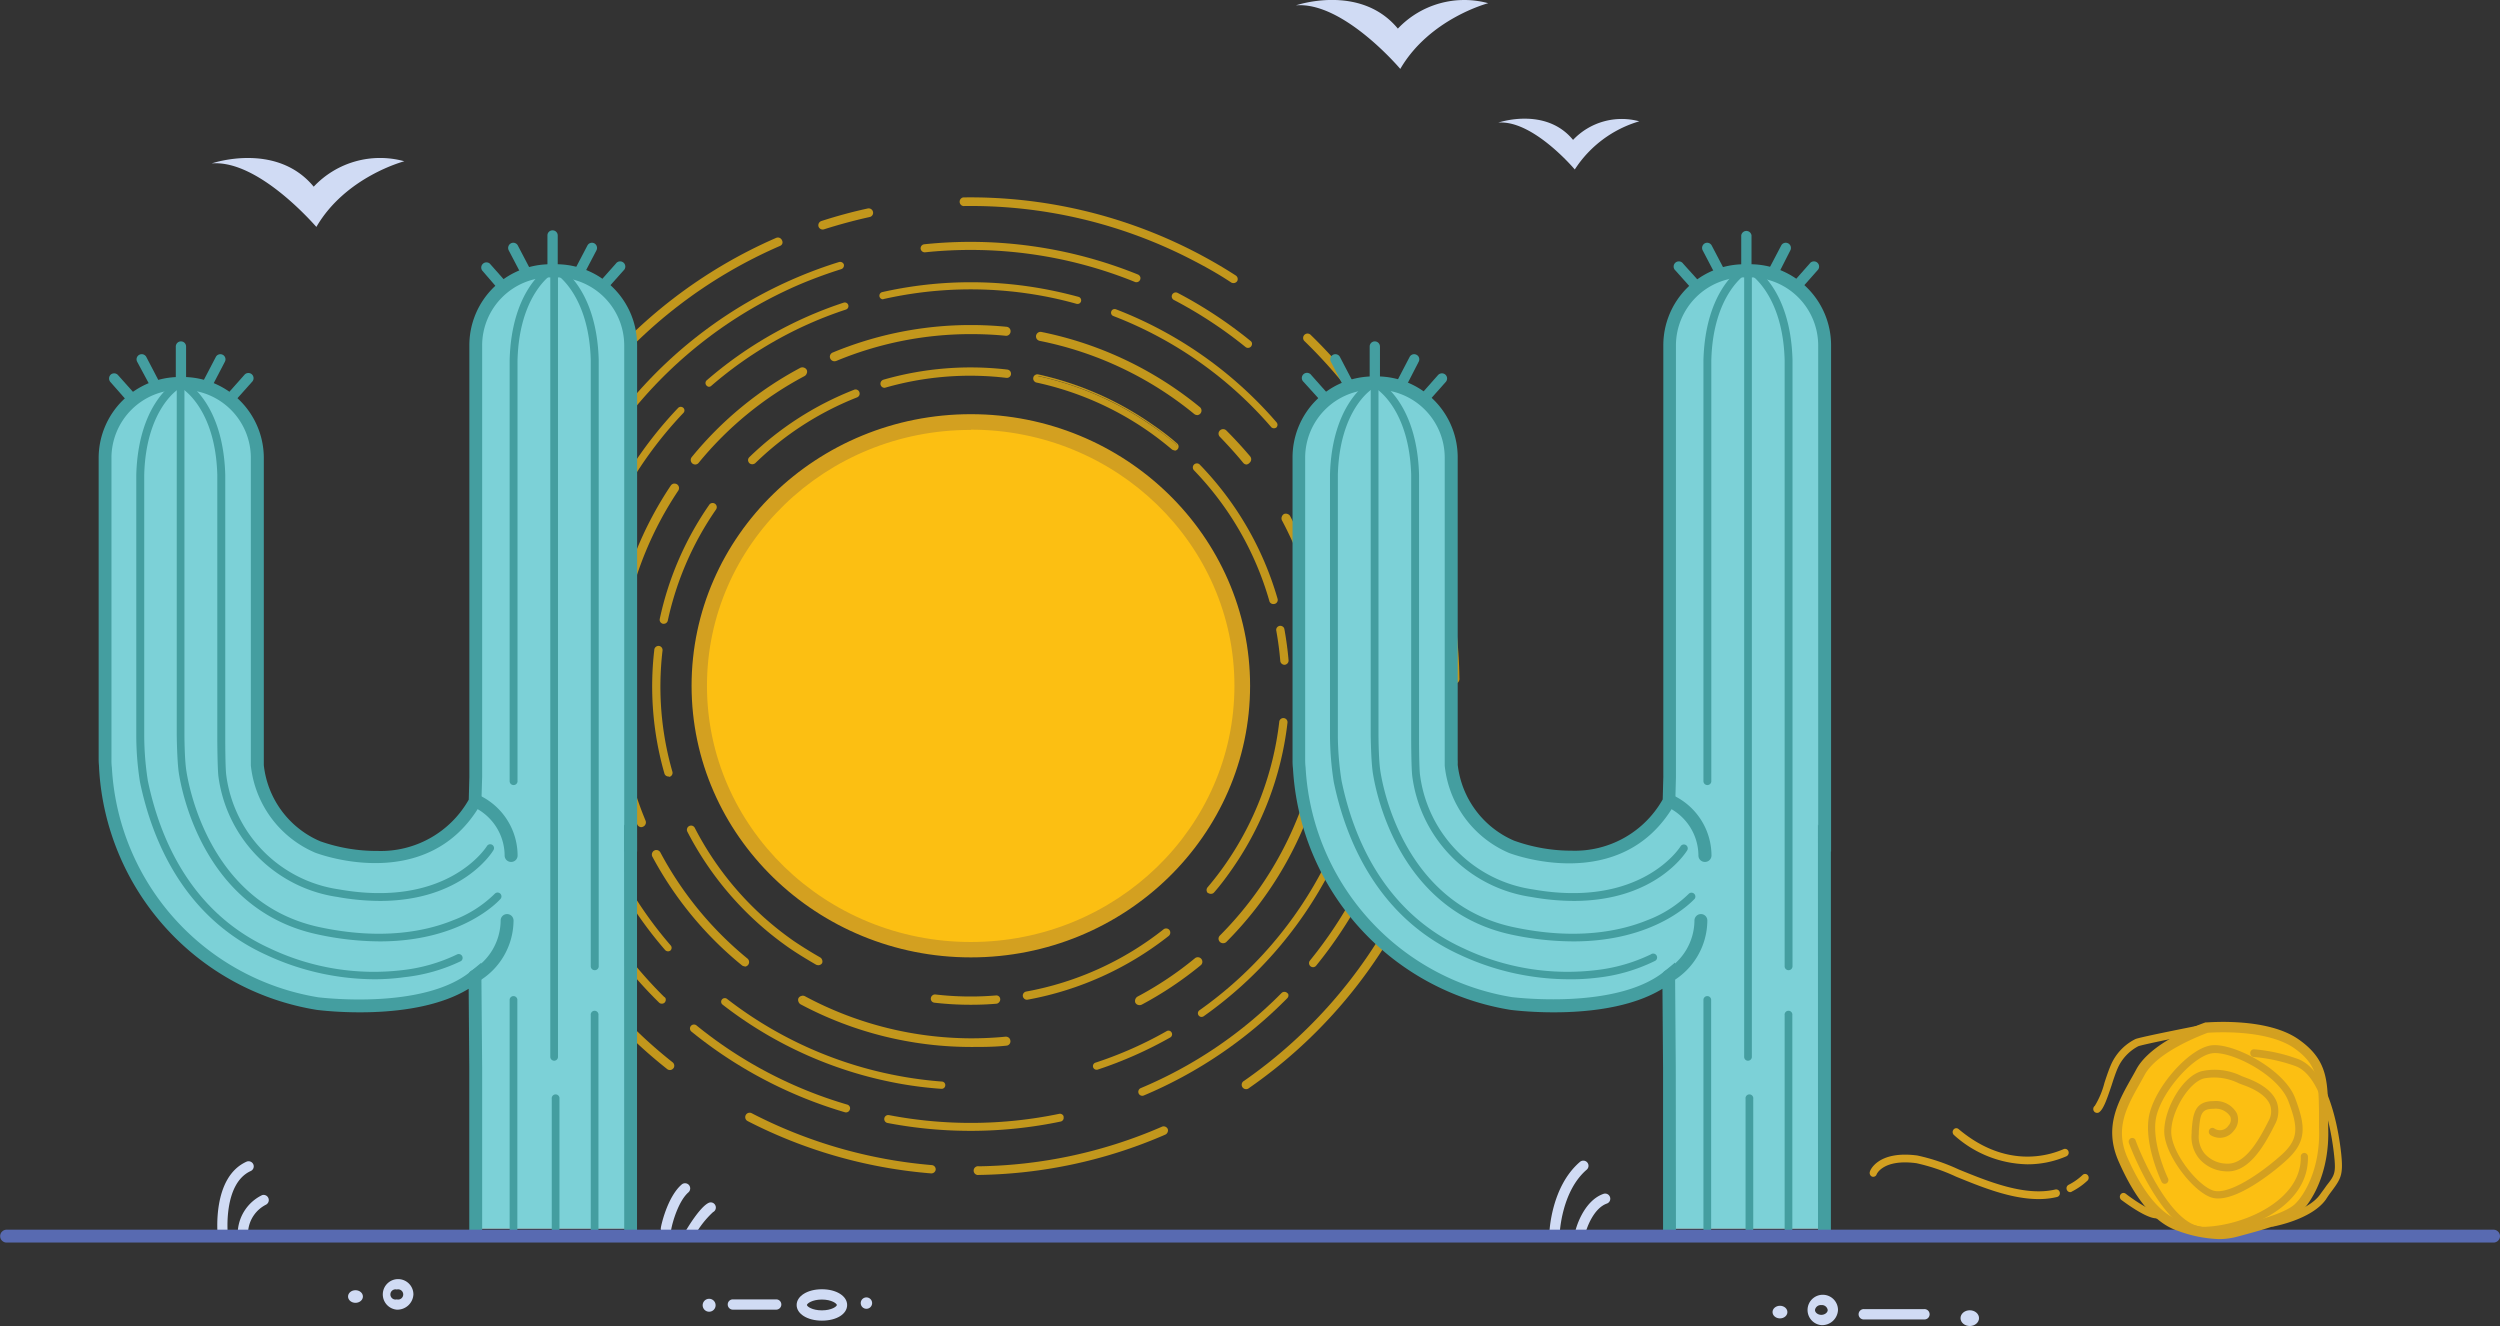 <svg id="Layer_1" data-name="Layer 1" xmlns="http://www.w3.org/2000/svg" viewBox="0 0 289.12 153.35"><rect x="0" y="0" width="289.12" height="153.35" fill="#333333" stroke="none"/><defs><style>.cls-1{opacity:0.71;}.cls-2,.cls-3{fill:#fcbf12;}.cls-3{stroke:#d3a020;}.cls-3,.cls-8{stroke-miterlimit:10;}.cls-4{fill:#d3a020;}.cls-5{fill:#fff;}.cls-6{fill:#5cc5cd;opacity:0.8;}.cls-7{fill:#449ea0;}.cls-8{fill:#eaeaea;stroke-width:2.5px;}.cls-8,.cls-9{stroke:#d3d3d3;}.cls-9{fill:none;stroke-linecap:round;stroke-linejoin:round;stroke-width:1.5px;}.cls-10{fill:#d0dbf4;}.cls-11{fill:#586ab1;}</style></defs><title>404-spot-hero</title><g class="cls-1"><path class="cls-2" d="M102.74,98.55a.38.38,0,0,1-.35-.23.37.37,0,0,1,.21-.49,41.49,41.49,0,0,1,15.92-3.17c1.36,0,2.74.07,4.09.2a.37.37,0,0,1,.33.41.37.37,0,0,1-.41.33c-1.32-.13-2.67-.19-4-.19a40.86,40.86,0,0,0-15.64,3.11A.32.32,0,0,1,102.74,98.55Z" transform="translate(-6.24 -56.92)"/><path class="cls-2" d="M102.74,98.7a.54.54,0,0,1-.49-.33.52.52,0,0,1,.29-.68,41.61,41.61,0,0,1,16-3.18c1.37,0,2.75.07,4.1.2a.52.52,0,0,1,.36.19.51.51,0,0,1,.11.38.51.51,0,0,1-.57.47c-1.32-.13-2.66-.19-4-.19a40.51,40.51,0,0,0-15.58,3.1A.71.71,0,0,1,102.74,98.7Zm15.78-3.89A41.44,41.44,0,0,0,102.65,98a.23.23,0,0,0-.12.3.22.22,0,0,0,.29.12,41,41,0,0,1,15.7-3.12c1.35,0,2.7.07,4,.19a.22.22,0,0,0,.16,0,.26.26,0,0,0,.09-.16.28.28,0,0,0,0-.16.26.26,0,0,0-.16-.09C121.25,94.87,119.88,94.81,118.52,94.81Z" transform="translate(-6.24 -56.92)"/><path class="cls-2" d="M144.69,104.77a.41.41,0,0,1-.24-.08,40.88,40.88,0,0,0-17.95-8.5.37.37,0,0,1-.29-.44.38.38,0,0,1,.44-.29,41.7,41.7,0,0,1,18.28,8.65.38.38,0,0,1,0,.53A.37.37,0,0,1,144.69,104.77Z" transform="translate(-6.24 -56.92)"/><path class="cls-2" d="M144.69,104.92a.54.54,0,0,1-.34-.12,40.77,40.77,0,0,0-17.88-8.46.57.57,0,0,1-.33-.22.56.56,0,0,1-.08-.4.57.57,0,0,1,.22-.33.52.52,0,0,1,.4-.08A42,42,0,0,1,145,104a.52.52,0,0,1,.19.36.53.53,0,0,1-.52.57ZM126.58,95.6a.2.2,0,0,0-.13,0,.24.24,0,0,0-.1.14.21.21,0,0,0,0,.17.21.21,0,0,0,.14.1,41,41,0,0,1,18,8.52.23.23,0,0,0,.32,0,.21.21,0,0,0,0-.17.19.19,0,0,0-.08-.15,41.61,41.61,0,0,0-18.21-8.62Z" transform="translate(-6.24 -56.92)"/><path class="cls-2" d="M150.41,110.49a.4.4,0,0,1-.29-.14c-.82-1-1.73-2-2.7-3a.37.37,0,0,1,.53-.53,40.36,40.36,0,0,1,2.75,3,.38.38,0,0,1,0,.53A.36.36,0,0,1,150.41,110.49Z" transform="translate(-6.24 -56.92)"/><path class="cls-2" d="M150.41,110.64a.51.51,0,0,1-.4-.2c-.82-1-1.73-2-2.69-3a.51.51,0,0,1,0-.74.53.53,0,0,1,.74,0c1,1,1.91,2,2.76,3a.53.53,0,0,1-.07.74A.61.61,0,0,1,150.41,110.64Zm-2.72-3.75a.23.23,0,0,0-.16.06.22.22,0,0,0,0,.32c1,1,1.88,2,2.71,3a.24.24,0,0,0,.32,0,.23.23,0,0,0,0-.32c-.84-1-1.76-2-2.74-3A.27.27,0,0,0,147.69,106.89Z" transform="translate(-6.24 -56.92)"/><path class="cls-2" d="M159.57,140.68h0a.37.37,0,0,1-.34-.41c.13-1.31.19-2.66.19-4A41.1,41.1,0,0,0,154.57,117a.38.38,0,0,1,.15-.51.37.37,0,0,1,.51.16,41.8,41.8,0,0,1,4.91,19.61c0,1.37-.06,2.74-.19,4.07A.38.38,0,0,1,159.57,140.68Z" transform="translate(-6.24 -56.92)"/><path class="cls-2" d="M159.57,140.83h0a.49.49,0,0,1-.35-.19.53.53,0,0,1-.12-.38c.13-1.31.19-2.65.19-4a40.81,40.81,0,0,0-4.81-19.19.55.55,0,0,1,0-.4.57.57,0,0,1,.26-.31.55.55,0,0,1,.4,0,.53.53,0,0,1,.31.26,41.94,41.94,0,0,1,4.93,19.68c0,1.37-.07,2.75-.2,4.09A.51.51,0,0,1,159.57,140.83Zm-4.67-24.22-.11,0a.26.26,0,0,0-.11.14.21.21,0,0,0,0,.17,41.13,41.13,0,0,1,4.84,19.33c0,1.35-.06,2.7-.19,4a.18.18,0,0,0,.05.16.19.19,0,0,0,.15.08l0,.15v-.15a.22.22,0,0,0,.23-.2c.13-1.33.19-2.7.19-4.06a41.62,41.62,0,0,0-4.89-19.54.19.19,0,0,0-.14-.11Z" transform="translate(-6.24 -56.92)"/><path class="cls-2" d="M147.69,165.8a.35.35,0,0,1-.27-.11.37.37,0,0,1,0-.53,41.07,41.07,0,0,0,10.21-17,.38.38,0,1,1,.72.22A41.67,41.67,0,0,1,148,165.69.34.34,0,0,1,147.69,165.8Z" transform="translate(-6.24 -56.92)"/><path class="cls-2" d="M147.69,166a.5.5,0,0,1-.37-.15.51.51,0,0,1,0-.74,40.94,40.94,0,0,0,10.17-17,.53.53,0,0,1,.26-.31.48.48,0,0,1,.39,0,.51.51,0,0,1,.35.65,42,42,0,0,1-10.43,17.41A.51.51,0,0,1,147.69,166ZM158,148a.18.18,0,0,0-.1,0,.19.19,0,0,0-.11.14,41.26,41.26,0,0,1-10.25,17.09.22.22,0,0,0,0,.32.24.24,0,0,0,.32,0,41.71,41.71,0,0,0,10.36-17.28.24.24,0,0,0-.15-.29Z" transform="translate(-6.24 -56.92)"/><path class="cls-2" d="M138,173a.37.37,0,0,1-.17-.7,40.47,40.47,0,0,0,6.66-4.45.37.37,0,1,1,.48.57,40.81,40.81,0,0,1-6.79,4.54A.39.39,0,0,1,138,173Z" transform="translate(-6.24 -56.92)"/><path class="cls-2" d="M138,173.16a.53.53,0,0,1-.46-.28.55.55,0,0,1,0-.4.57.57,0,0,1,.26-.31,39.49,39.49,0,0,0,6.63-4.43.53.53,0,0,1,.74.07.55.55,0,0,1,.12.39.51.51,0,0,1-.19.35,41.66,41.66,0,0,1-6.81,4.55A.54.54,0,0,1,138,173.16Zm6.73-5.24a.3.3,0,0,0-.15.05,40.75,40.75,0,0,1-6.68,4.47.24.24,0,0,0-.11.13.2.2,0,0,0,0,.17.23.23,0,0,0,.3.1,41.07,41.07,0,0,0,6.76-4.52.19.19,0,0,0,.08-.15.22.22,0,0,0,0-.17A.23.23,0,0,0,144.69,167.92Z" transform="translate(-6.24 -56.92)"/><path class="cls-2" d="M118.52,177.88A41.93,41.93,0,0,1,98.9,173a.38.38,0,0,1,.36-.66,41.16,41.16,0,0,0,19.26,4.82c1.34,0,2.69-.06,4-.19a.37.37,0,0,1,.41.34.38.38,0,0,1-.33.41C121.26,177.82,119.88,177.88,118.52,177.88Z" transform="translate(-6.24 -56.92)"/><path class="cls-2" d="M118.52,178a42,42,0,0,1-19.69-4.93.55.55,0,0,1-.25-.31.51.51,0,0,1,0-.4.49.49,0,0,1,.31-.25.51.51,0,0,1,.4,0A40.84,40.84,0,0,0,118.52,177c1.34,0,2.68-.06,4-.19a.57.57,0,0,1,.38.11.52.52,0,0,1,.19.36.5.5,0,0,1-.47.57C121.27,178,119.89,178,118.52,178Zm-19.44-5.62H99a.28.28,0,0,0-.13.11.25.25,0,0,0,0,.17.26.26,0,0,0,.11.14,41.75,41.75,0,0,0,19.55,4.89c1.36,0,2.73-.06,4.07-.19a.3.3,0,0,0,.16-.08.34.34,0,0,0,0-.17.26.26,0,0,0-.09-.16.22.22,0,0,0-.16,0c-1.33.13-2.68.19-4,.19a41.19,41.19,0,0,1-19.33-4.84A.23.23,0,0,0,99.08,172.41Z" transform="translate(-6.24 -56.92)"/><path class="cls-2" d="M92.36,168.52a.41.41,0,0,1-.24-.08,41.39,41.39,0,0,1-10.3-12.55.38.38,0,1,1,.66-.36A40.63,40.63,0,0,0,92.6,167.86a.37.37,0,0,1,.05.52A.38.38,0,0,1,92.36,168.52Z" transform="translate(-6.24 -56.92)"/><path class="cls-2" d="M92.36,168.67a.5.5,0,0,1-.33-.12A41.41,41.41,0,0,1,81.69,156a.52.52,0,1,1,.92-.5,40.34,40.34,0,0,0,10.08,12.28.53.53,0,0,1-.33.93ZM82.15,155.48a.23.23,0,0,0-.2.34,41.21,41.21,0,0,0,10.26,12.5.2.2,0,0,0,.32,0,.22.22,0,0,0,0-.32A40.62,40.62,0,0,1,82.35,155.6.24.24,0,0,0,82.15,155.48Z" transform="translate(-6.24 -56.92)"/><path class="cls-2" d="M80.42,152.43a.38.38,0,0,1-.35-.24,41.49,41.49,0,0,1-3.17-15.92.38.38,0,0,1,.75,0,40.79,40.79,0,0,0,3.11,15.64.37.37,0,0,1-.2.49Z" transform="translate(-6.24 -56.92)"/><path class="cls-2" d="M80.42,152.58a.52.52,0,0,1-.49-.33,41.61,41.61,0,0,1-3.18-16,.52.52,0,0,1,.53-.52.52.52,0,0,1,.52.52,40.48,40.48,0,0,0,3.1,15.58.54.54,0,0,1-.28.69A.71.71,0,0,1,80.42,152.58ZM77.28,136a.23.23,0,0,0-.23.23,41.27,41.27,0,0,0,3.16,15.87.22.22,0,0,0,.29.12.24.24,0,0,0,.13-.3,40.72,40.72,0,0,1-3.13-15.69A.23.23,0,0,0,77.28,136Z" transform="translate(-6.24 -56.92)"/><path class="cls-2" d="M78.08,128.6H78a.37.37,0,0,1-.3-.44,41.1,41.1,0,0,1,6.21-15,.37.37,0,0,1,.52-.1.38.38,0,0,1,.1.52,40.47,40.47,0,0,0-6.09,14.73A.38.38,0,0,1,78.08,128.6Z" transform="translate(-6.24 -56.92)"/><path class="cls-2" d="M78.08,128.75H78a.49.49,0,0,1-.34-.22.59.59,0,0,1-.08-.39,41.54,41.54,0,0,1,6.23-15.06.55.55,0,0,1,.33-.23.62.62,0,0,1,.4.08.53.53,0,0,1,.14.73,40.48,40.48,0,0,0-6.07,14.68A.51.51,0,0,1,78.08,128.75Zm6.15-15.62h0a.19.19,0,0,0-.14.09,41.22,41.22,0,0,0-6.18,15,.2.2,0,0,0,0,.17.21.21,0,0,0,.15.09.22.22,0,0,0,.26-.18,40.81,40.81,0,0,1,6.12-14.79.23.23,0,0,0-.07-.31A.28.28,0,0,0,84.23,113.13Z" transform="translate(-6.24 -56.92)"/><path class="cls-2" d="M86.64,110.49a.38.38,0,0,1-.29-.62A41.47,41.47,0,0,1,98.9,99.57a.39.39,0,0,1,.51.16.38.38,0,0,1-.15.51,40.27,40.27,0,0,0-12.33,10.11A.37.37,0,0,1,86.64,110.49Z" transform="translate(-6.24 -56.92)"/><path class="cls-2" d="M86.64,110.64a.55.55,0,0,1-.33-.12.53.53,0,0,1-.07-.74A41.22,41.22,0,0,1,98.83,99.44a.56.56,0,0,1,.4,0,.54.54,0,0,1,.31.26.5.5,0,0,1,0,.4.55.55,0,0,1-.25.31,40.09,40.09,0,0,0-12.28,10.07A.51.51,0,0,1,86.64,110.64Zm12.44-11a.23.23,0,0,0-.11,0A41,41,0,0,0,86.47,110a.22.22,0,0,0,0,.32.24.24,0,0,0,.32,0A40.46,40.46,0,0,1,99.19,100.1a.21.21,0,0,0,.11-.13.25.25,0,0,0,0-.17.28.28,0,0,0-.13-.11Z" transform="translate(-6.24 -56.92)"/><path class="cls-2" d="M108.29,91.53a.42.42,0,0,1-.34-.32.43.43,0,0,1,.32-.51,46.58,46.58,0,0,1,18.22-.45c1.5.26,3,.6,4.48,1a.42.42,0,0,1,.29.52.42.42,0,0,1-.51.29,44.51,44.51,0,0,0-4.41-1,45.86,45.86,0,0,0-17.89.44A.29.29,0,0,1,108.29,91.53Z" transform="translate(-6.24 -56.92)"/><path class="cls-2" d="M153.49,106.44a.4.4,0,0,1-.25-.14A45.85,45.85,0,0,0,135,93.47a.41.41,0,0,1-.24-.54.41.41,0,0,1,.54-.24,46.74,46.74,0,0,1,18.56,13.06.44.44,0,0,1,0,.6A.45.45,0,0,1,153.49,106.44Z" transform="translate(-6.24 -56.92)"/><path class="cls-2" d="M158.73,113.86a.39.39,0,0,1-.29-.21c-.73-1.27-1.54-2.55-2.42-3.8a.42.42,0,0,1,.1-.59.42.42,0,0,1,.58.1c.9,1.28,1.73,2.58,2.47,3.88a.43.43,0,0,1-.16.57A.47.47,0,0,1,158.73,113.86Z" transform="translate(-6.24 -56.92)"/><path class="cls-2" d="M163.08,149h0a.41.41,0,0,1-.29-.52,44.41,44.41,0,0,0,1-4.39,45.91,45.91,0,0,0-1.65-22.22.42.42,0,0,1,.27-.53.41.41,0,0,1,.53.26,46.76,46.76,0,0,1,1.68,22.64c-.26,1.51-.59,3-1,4.47A.42.42,0,0,1,163.08,149Z" transform="translate(-6.24 -56.92)"/><path class="cls-2" d="M145.12,174.52a.44.44,0,0,1-.27-.18.42.42,0,0,1,.1-.58,46.13,46.13,0,0,0,14.56-16.88.42.42,0,0,1,.56-.19.43.43,0,0,1,.19.57,47,47,0,0,1-14.82,17.19A.46.46,0,0,1,145.12,174.52Z" transform="translate(-6.24 -56.92)"/><path class="cls-2" d="M133,180.63a.42.42,0,0,1-.06-.82,44.93,44.93,0,0,0,8.22-3.64.41.41,0,0,1,.57.15.42.42,0,0,1-.15.58,46.91,46.91,0,0,1-8.37,3.71A.38.38,0,0,1,133,180.63Z" transform="translate(-6.24 -56.92)"/><path class="cls-2" d="M110.56,182.29A46.92,46.92,0,0,1,89.8,173.1a.42.42,0,1,1,.52-.66,46.16,46.16,0,0,0,20.38,9c1.48.26,3,.45,4.48.56a.41.41,0,0,1,.38.45.42.42,0,0,1-.45.39C113.6,182.74,112.06,182.55,110.56,182.29Z" transform="translate(-6.24 -56.92)"/><path class="cls-2" d="M83.41,166.93a.45.45,0,0,1-.25-.14,46.44,46.44,0,0,1-9-15.85.42.42,0,0,1,.27-.53.41.41,0,0,1,.53.27,45.62,45.62,0,0,0,8.83,15.56.42.42,0,0,1,0,.59A.42.42,0,0,1,83.41,166.93Z" transform="translate(-6.24 -56.92)"/><path class="cls-2" d="M73.28,146.84a.39.39,0,0,1-.33-.32,46.39,46.39,0,0,1-.46-18.22.42.42,0,1,1,.83.15,45.68,45.68,0,0,0,.45,17.89.42.42,0,0,1-.32.5Z" transform="translate(-6.24 -56.92)"/><path class="cls-2" d="M75.26,120.05l-.08,0a.42.42,0,0,1-.24-.55,46.36,46.36,0,0,1,9.73-15.41.43.43,0,0,1,.6,0,.41.41,0,0,1,0,.59,45.76,45.76,0,0,0-9.56,15.14A.42.42,0,0,1,75.26,120.05Z" transform="translate(-6.24 -56.92)"/><path class="cls-2" d="M88.2,101.65a.45.45,0,0,1-.25-.14.42.42,0,0,1,0-.59,46.28,46.28,0,0,1,15.86-9,.42.42,0,1,1,.26.8,45.52,45.52,0,0,0-15.57,8.82A.39.39,0,0,1,88.2,101.65Z" transform="translate(-6.24 -56.92)"/><path class="cls-2" d="M83.2,172.35a.48.48,0,0,1-.09.51.47.47,0,0,1-.66,0A51.11,51.11,0,0,1,71.2,156.27c-.66-1.55-1.24-3.14-1.74-4.74a.46.46,0,1,1,.88-.27c.49,1.56,1.07,3.13,1.71,4.65a50.44,50.44,0,0,0,11,16.3A.33.33,0,0,1,83.2,172.35Z" transform="translate(-6.24 -56.92)"/><path class="cls-2" d="M70.12,121.65a.5.5,0,0,1,0,.32,50.53,50.53,0,0,0-1,24.49.46.46,0,1,1-.9.19,51.42,51.42,0,0,1,1-25,.47.47,0,0,1,.58-.31A.44.44,0,0,1,70.12,121.65Z" transform="translate(-6.24 -56.92)"/><path class="cls-2" d="M73.87,112.39a.51.51,0,0,1,0,.4,48.88,48.88,0,0,0-2.08,4.5.46.46,0,1,1-.86-.35c.64-1.59,1.36-3.13,2.12-4.58a.46.46,0,0,1,.83,0Z" transform="translate(-6.24 -56.92)"/><path class="cls-2" d="M103.82,87.47s0,0,0,0a.46.46,0,0,1-.3.58c-1.56.49-3.12,1.06-4.65,1.7A50.66,50.66,0,0,0,79.3,104.54a.46.46,0,0,1-.72-.58,51.53,51.53,0,0,1,19.94-15c1.56-.66,3.15-1.24,4.73-1.73A.47.47,0,0,1,103.82,87.47Z" transform="translate(-6.24 -56.92)"/><path class="cls-2" d="M138.1,88.92a.47.47,0,0,1-.6.61,50.6,50.6,0,0,0-24.28-3.43.48.48,0,0,1-.51-.42.47.47,0,0,1,.41-.51,51.59,51.59,0,0,1,24.73,3.5A.51.51,0,0,1,138.1,88.92Z" transform="translate(-6.24 -56.92)"/><path class="cls-2" d="M151,96.51a.48.48,0,0,1-.07.47.46.46,0,0,1-.65.07A50.16,50.16,0,0,0,142,91.61a.46.46,0,0,1-.2-.62.47.47,0,0,1,.63-.2,50.51,50.51,0,0,1,8.41,5.54A.49.49,0,0,1,151,96.51Z" transform="translate(-6.24 -56.92)"/><path class="cls-2" d="M165.85,116.28A51.69,51.69,0,0,1,169.69,141a.47.47,0,0,1-.93-.09A50.69,50.69,0,0,0,165,116.64c-.65-1.52-1.37-3-2.15-4.47a.46.46,0,0,1,.19-.63.46.46,0,0,1,.62.19C164.46,113.2,165.19,114.73,165.85,116.28Z" transform="translate(-6.24 -56.92)"/><path class="cls-2" d="M167.77,150.54a.47.47,0,0,1,0,.31,51.07,51.07,0,0,1-9.32,17.75.46.46,0,0,1-.65.07.47.47,0,0,1-.07-.66,49.88,49.88,0,0,0,9.15-17.42.46.46,0,0,1,.58-.31A.44.44,0,0,1,167.77,150.54Z" transform="translate(-6.24 -56.92)"/><path class="cls-2" d="M155.21,171.85a.46.46,0,0,1-.1.51,51.11,51.11,0,0,1-16.59,11.25.46.46,0,0,1-.6-.24.47.47,0,0,1,.24-.61,50.13,50.13,0,0,0,16.29-11,.47.47,0,0,1,.66,0Z" transform="translate(-6.24 -56.92)"/><path class="cls-2" d="M129.24,186a.29.29,0,0,1,0,.09.44.44,0,0,1-.36.54,51,51,0,0,1-20,.16.46.46,0,1,1,.17-.91,50.19,50.19,0,0,0,19.69-.15A.46.46,0,0,1,129.24,186Z" transform="translate(-6.24 -56.92)"/><path class="cls-2" d="M104.52,184.93a.41.41,0,0,1,0,.31.46.46,0,0,1-.57.31,50.94,50.94,0,0,1-17.75-9.33.46.46,0,1,1,.59-.71,49.81,49.81,0,0,0,17.42,9.15A.47.47,0,0,1,104.52,184.93Z" transform="translate(-6.24 -56.92)"/><path class="cls-2" d="M63.15,132a.49.49,0,0,1-.49.27.5.5,0,0,1-.47-.54,56.45,56.45,0,0,1,6.06-21.21c.84-1.65,1.78-3.27,2.77-4.81a.51.51,0,0,1,.7-.16.52.52,0,0,1,.16.71c-1,1.52-1.9,3.11-2.73,4.72a55.33,55.33,0,0,0-5.94,20.83A.6.6,0,0,1,63.15,132Z" transform="translate(-6.24 -56.92)"/><path class="cls-2" d="M96.7,85.13a.47.47,0,0,1-.25.23,55.5,55.5,0,0,0-21.4,16.42.51.51,0,0,1-.71.08.52.52,0,0,1-.09-.72A56.69,56.69,0,0,1,96,84.43a.51.51,0,0,1,.67.27A.47.47,0,0,1,96.7,85.13Z" transform="translate(-6.24 -56.92)"/><path class="cls-2" d="M107.16,81.76a.5.5,0,0,1-.35.26c-1.73.38-3.5.86-5.27,1.42a.51.51,0,0,1-.64-.32.52.52,0,0,1,.33-.64c1.8-.58,3.61-1.07,5.36-1.45a.51.51,0,0,1,.61.39A.49.49,0,0,1,107.16,81.76Z" transform="translate(-6.24 -56.92)"/><path class="cls-2" d="M149.32,89.43s0,0,0,0a.52.52,0,0,1-.71.15c-1.5-1-3.09-1.88-4.71-2.71a55.62,55.62,0,0,0-26.27-6.12.51.51,0,0,1,0-1A56.69,56.69,0,0,1,144.34,86c1.65.85,3.27,1.78,4.8,2.77A.5.5,0,0,1,149.32,89.43Z" transform="translate(-6.24 -56.92)"/><path class="cls-2" d="M172.3,119.37a.5.5,0,0,1-.3.25.5.5,0,0,1-.64-.32,55.77,55.77,0,0,0-14.24-22.91.51.51,0,1,1,.71-.73A56.82,56.82,0,0,1,172.33,119,.52.52,0,0,1,172.3,119.37Z" transform="translate(-6.24 -56.92)"/><path class="cls-2" d="M175,135.59a.51.51,0,0,1-1-.23,54.77,54.77,0,0,0-1.24-10.8.51.51,0,0,1,.39-.61.5.5,0,0,1,.6.39,55.4,55.4,0,0,1,1.27,11A.48.48,0,0,1,175,135.59Z" transform="translate(-6.24 -56.92)"/><path class="cls-2" d="M168.8,162.1a56.88,56.88,0,0,1-18.11,20.65.51.51,0,1,1-.58-.83,56,56,0,0,0,17.78-20.28c.83-1.62,1.59-3.29,2.26-5a.51.51,0,1,1,.94.37C170.41,158.75,169.64,160.46,168.8,162.1Z" transform="translate(-6.24 -56.92)"/><path class="cls-2" d="M141.25,187.9a.49.49,0,0,1-.25.24,56,56,0,0,1-21.55,4.66.51.51,0,1,1,0-1,55,55,0,0,0,21.17-4.58.52.52,0,0,1,.67.27A.5.5,0,0,1,141.25,187.9Z" transform="translate(-6.24 -56.92)"/><path class="cls-2" d="M114.4,192.35a.51.51,0,0,1-.5.27,56.31,56.31,0,0,1-21.2-6.05.51.51,0,1,1,.47-.91,55.42,55.42,0,0,0,20.82,6,.49.49,0,0,1,.46.54A.46.46,0,0,1,114.4,192.35Z" transform="translate(-6.24 -56.92)"/><path class="cls-2" d="M84.17,180.39a.24.24,0,0,1-.06.08.5.5,0,0,1-.71.09,56,56,0,0,1-14.28-16.81.51.51,0,1,1,.89-.49,55.07,55.07,0,0,0,14,16.5A.51.51,0,0,1,84.17,180.39Z" transform="translate(-6.24 -56.92)"/><path class="cls-2" d="M67.59,158.81a.51.51,0,0,1-.92,0A56,56,0,0,1,62,137.22a.52.52,0,0,1,.51-.52.5.5,0,0,1,.51.5,55,55,0,0,0,4.57,21.17A.49.49,0,0,1,67.59,158.81Z" transform="translate(-6.24 -56.92)"/><path class="cls-2" d="M126,101a.32.32,0,0,1-.14-.34.33.33,0,0,1,.4-.25,36.6,36.6,0,0,1,13.13,5.7c1,.68,2,1.42,2.87,2.19a.34.34,0,0,1,0,.47.33.33,0,0,1-.47,0c-.9-.76-1.84-1.49-2.81-2.16a36.08,36.08,0,0,0-12.9-5.6A.22.22,0,0,1,126,101Z" transform="translate(-6.24 -56.92)"/><path class="cls-2" d="M142.06,109a.52.52,0,0,1-.31-.12c-.89-.75-1.83-1.48-2.8-2.15a35.88,35.88,0,0,0-12.85-5.57.38.38,0,0,1-.17-.08.47.47,0,0,1-.19-.49.43.43,0,0,1,.21-.3.45.45,0,0,1,.36-.07A36.76,36.76,0,0,1,139.5,106c1,.68,2,1.43,2.87,2.2a.46.46,0,0,1,.17.32.48.48,0,0,1-.11.35.47.47,0,0,1-.33.17Zm-15.85-8.49a.17.17,0,0,0-.1,0,.15.15,0,0,0-.08.11.18.18,0,0,0,.07.19h0l.07,0a36.1,36.1,0,0,1,13,5.62,35.21,35.21,0,0,1,2.83,2.16.14.14,0,0,0,.13,0,.19.19,0,0,0,.12-.07.19.19,0,0,0,.05-.13.19.19,0,0,0-.07-.12,35.87,35.87,0,0,0-2.85-2.19,36.55,36.55,0,0,0-13.09-5.68Z" transform="translate(-6.24 -56.92)"/><path class="cls-2" d="M153.31,126.57a.34.34,0,0,1-.13-.18,36.08,36.08,0,0,0-8.75-15.17.34.34,0,0,1,0-.47.33.33,0,0,1,.47,0,36.79,36.79,0,0,1,8.91,15.45.34.34,0,0,1-.23.41A.39.39,0,0,1,153.31,126.57Z" transform="translate(-6.24 -56.92)"/><path class="cls-2" d="M153.5,126.78a.49.49,0,0,1-.28-.09.44.44,0,0,1-.18-.26,36,36,0,0,0-8.71-15.11.48.48,0,0,1,0-.68.49.49,0,0,1,.33-.13h0a.44.44,0,0,1,.33.14,37,37,0,0,1,9,15.52.48.48,0,0,1-.33.59Zm-8.83-16a.17.17,0,0,0-.13,0,.18.18,0,0,0,0,.25,36.28,36.28,0,0,1,8.78,15.24.23.23,0,0,0,.07.1h0a.18.18,0,0,0,.16,0,.18.18,0,0,0,.12-.22,36.51,36.51,0,0,0-8.87-15.39.19.19,0,0,0-.13,0Z" transform="translate(-6.24 -56.92)"/><path class="cls-2" d="M154.59,133.59a.34.34,0,0,1-.14-.25,34.22,34.22,0,0,0-.47-3.51.33.33,0,0,1,.27-.38.32.32,0,0,1,.38.26c.22,1.21.38,2.42.48,3.58a.33.33,0,0,1-.3.36A.4.4,0,0,1,154.59,133.59Z" transform="translate(-6.24 -56.92)"/><path class="cls-2" d="M154.78,133.8a.44.44,0,0,1-.27-.09h0a.47.47,0,0,1-.21-.35c-.09-1.14-.25-2.32-.46-3.5a.46.46,0,0,1,.07-.36.53.53,0,0,1,.31-.2.5.5,0,0,1,.36.08.44.44,0,0,1,.2.31c.22,1.21.38,2.42.48,3.59a.49.49,0,0,1-.44.52Zm-.47-4.21h0a.2.2,0,0,0-.12.08.17.17,0,0,0,0,.14c.22,1.19.37,2.37.47,3.52a.16.16,0,0,0,.08.14h0a.21.21,0,0,0,.12,0,.18.18,0,0,0,.16-.2c-.1-1.16-.25-2.36-.47-3.56a.2.2,0,0,0-.08-.12A.17.17,0,0,0,154.31,129.59Z" transform="translate(-6.24 -56.92)"/><path class="cls-2" d="M146.07,160.08l0,0a.32.32,0,0,1,0-.46,35.21,35.21,0,0,0,2.14-2.81,36.09,36.09,0,0,0,6.18-16.39.33.33,0,0,1,.36-.29.34.34,0,0,1,.29.37,36.83,36.83,0,0,1-6.28,16.69c-.69,1-1.42,2-2.19,2.86A.33.33,0,0,1,146.07,160.08Z" transform="translate(-6.24 -56.92)"/><path class="cls-2" d="M146.26,160.29a.5.5,0,0,1-.27-.08l-.05,0a.47.47,0,0,1-.16-.32.49.49,0,0,1,.11-.35,34.87,34.87,0,0,0,2.14-2.79,36.05,36.05,0,0,0,6.15-16.32.48.48,0,1,1,.95.11,36.87,36.87,0,0,1-6.31,16.75c-.69,1-1.43,2-2.2,2.87A.48.48,0,0,1,146.26,160.29Zm8.4-20a.19.19,0,0,0-.19.16,36.33,36.33,0,0,1-6.19,16.46c-.68,1-1.41,1.92-2.16,2.81a.18.18,0,0,0,0,.14.16.16,0,0,0,.06.12h0a.2.2,0,0,0,.25,0c.76-.9,1.49-1.86,2.18-2.84a36.89,36.89,0,0,0,6.26-16.63.18.18,0,0,0-.16-.2Z" transform="translate(-6.24 -56.92)"/><path class="cls-2" d="M124.84,172.33a.34.34,0,0,1-.14-.21.34.34,0,0,1,.27-.39,36.15,36.15,0,0,0,15.95-7.22.34.34,0,0,1,.47.05.33.33,0,0,1-.06.47,36.72,36.72,0,0,1-16.25,7.35A.29.29,0,0,1,124.84,172.33Z" transform="translate(-6.24 -56.92)"/><path class="cls-2" d="M125,172.54a.46.46,0,0,1-.27-.09.51.51,0,0,1-.2-.31.48.48,0,0,1,.39-.55,36,36,0,0,0,15.89-7.2.49.49,0,0,1,.67.08.5.5,0,0,1-.07.68,37.08,37.08,0,0,1-16.32,7.38Zm16.11-7.95a.19.19,0,0,0-.12,0,36.36,36.36,0,0,1-16,7.25.17.17,0,0,0-.14.21.15.15,0,0,0,.07.12.22.22,0,0,0,.14,0,36.75,36.75,0,0,0,16.18-7.33.19.19,0,0,0,.07-.12.2.2,0,0,0,0-.13A.16.16,0,0,0,141.13,164.59Z" transform="translate(-6.24 -56.92)"/><path class="cls-2" d="M114.17,172.67a.3.3,0,0,1-.14-.31.33.33,0,0,1,.36-.29,34.78,34.78,0,0,0,7.07.12.34.34,0,0,1,.36.3.33.33,0,0,1-.31.36,36,36,0,0,1-7.19-.12A.34.34,0,0,1,114.17,172.67Z" transform="translate(-6.24 -56.92)"/><path class="cls-2" d="M118.51,173.12a36.87,36.87,0,0,1-4.21-.24.58.58,0,0,1-.22-.08h0a.48.48,0,0,1,0-.77.44.44,0,0,1,.35-.1,35.22,35.22,0,0,0,7,.11.47.47,0,0,1,.35.12.48.48,0,0,1,0,.67.46.46,0,0,1-.32.17C120.52,173.08,119.52,173.12,118.51,173.12Zm-4.15-.9a.19.19,0,0,0-.12,0,.17.17,0,0,0-.06.12.18.18,0,0,0,.07.17h0a.13.13,0,0,0,.08,0,35.78,35.78,0,0,0,7.17.12.18.18,0,0,0,.13-.06.22.22,0,0,0,0-.13.21.21,0,0,0-.07-.13.18.18,0,0,0-.13,0,35,35,0,0,1-7.09-.12Z" transform="translate(-6.24 -56.92)"/><path class="cls-2" d="M97.62,166.44A36.78,36.78,0,0,1,85.87,153a.33.33,0,0,1,.14-.45.34.34,0,0,1,.45.15A36.16,36.16,0,0,0,98,165.9c1,.67,2,1.3,3,1.87a.34.34,0,0,1,.13.45.33.33,0,0,1-.45.13A34.86,34.86,0,0,1,97.62,166.44Z" transform="translate(-6.24 -56.92)"/><path class="cls-2" d="M100.85,168.54a.53.53,0,0,1-.24-.06c-1-.58-2.08-1.23-3.07-1.91h0A37.11,37.11,0,0,1,85.73,153.1a.49.49,0,0,1,.21-.65.48.48,0,0,1,.65.21,36.07,36.07,0,0,0,11.5,13.12c1,.67,2,1.29,3,1.86a.51.51,0,0,1,.23.29.53.53,0,0,1,0,.37.49.49,0,0,1-.29.22A.32.32,0,0,1,100.85,168.54ZM86.16,152.69l-.08,0A.19.19,0,0,0,86,153a36.6,36.6,0,0,0,11.71,13.36h0c1,.68,2,1.32,3.05,1.9a.17.17,0,0,0,.14,0,.31.31,0,0,0,.11-.09.17.17,0,0,0,0-.14.16.16,0,0,0-.08-.1c-1-.58-2-1.21-3-1.89a36.34,36.34,0,0,1-11.6-13.23.22.22,0,0,0-.1-.09Z" transform="translate(-6.24 -56.92)"/><path class="cls-2" d="M83.35,146.52a.43.43,0,0,1-.13-.19,36.44,36.44,0,0,1-1.16-14.27.33.33,0,0,1,.36-.29.34.34,0,0,1,.29.37,35.71,35.71,0,0,0,1.15,14,.33.33,0,0,1-.23.41A.34.34,0,0,1,83.35,146.52Z" transform="translate(-6.24 -56.92)"/><path class="cls-2" d="M83.54,146.72a.53.53,0,0,1-.27-.08.49.49,0,0,1-.19-.26,36.57,36.57,0,0,1-1.17-14.33.44.44,0,0,1,.18-.32.46.46,0,0,1,.67.07.47.47,0,0,1,.1.36,35.59,35.59,0,0,0,1.14,14,.48.48,0,0,1-.33.6Zm-1.16-14.8a.15.15,0,0,0-.11,0,.19.19,0,0,0-.07.12,36.35,36.35,0,0,0,1.17,14.21.14.14,0,0,0,.07.1h0a.2.2,0,0,0,.15,0,.19.19,0,0,0,.13-.23,35.62,35.62,0,0,1-1.15-14.07.2.2,0,0,0,0-.13.21.21,0,0,0-.12-.07Z" transform="translate(-6.24 -56.92)"/><path class="cls-2" d="M82.78,128.85a.32.32,0,0,1-.14-.34,36.72,36.72,0,0,1,5.7-13.14.33.33,0,0,1,.46-.08.34.34,0,0,1,.09.46,35.75,35.75,0,0,0-5.6,12.9.33.33,0,0,1-.39.25A.33.33,0,0,1,82.78,128.85Z" transform="translate(-6.24 -56.92)"/><path class="cls-2" d="M83,129.06h-.1a.65.65,0,0,1-.17-.08h0a.47.47,0,0,1-.19-.49,36.57,36.57,0,0,1,5.72-13.19.44.44,0,0,1,.31-.2.47.47,0,0,1,.36.08.48.48,0,0,1,.12.66,35.9,35.9,0,0,0-5.58,12.85A.47.47,0,0,1,83,129.06Zm-.1-.33.07,0a.19.19,0,0,0,.21-.14,36.25,36.25,0,0,1,5.62-13,.18.18,0,0,0,0-.25.17.17,0,0,0-.14,0,.2.2,0,0,0-.12.08,36.38,36.38,0,0,0-5.67,13.08A.18.18,0,0,0,82.86,128.73Z" transform="translate(-6.24 -56.92)"/><path class="cls-2" d="M93,110.4l-.05,0a.34.34,0,0,1,0-.47,36.46,36.46,0,0,1,12-7.76.33.33,0,0,1,.43.18.34.34,0,0,1-.19.43,35.75,35.75,0,0,0-11.82,7.63A.33.33,0,0,1,93,110.4Z" transform="translate(-6.24 -56.92)"/><path class="cls-2" d="M93.23,110.61a.53.53,0,0,1-.27-.08h0l-.07-.06a.52.52,0,0,1-.14-.35.48.48,0,0,1,.15-.33A36.48,36.48,0,0,1,105,102a.44.44,0,0,1,.37,0,.43.43,0,0,1,.25.26.48.48,0,0,1,0,.37.51.51,0,0,1-.27.25,35.57,35.57,0,0,0-11.76,7.6A.55.55,0,0,1,93.23,110.61Zm-.1-.33a.18.18,0,0,0,.23,0,35.81,35.81,0,0,1,11.86-7.65.16.16,0,0,0,.1-.1.17.17,0,0,0,0-.14.17.17,0,0,0-.1-.1.17.17,0,0,0-.14,0,36.12,36.12,0,0,0-12,7.73.18.18,0,0,0,0,.26Z" transform="translate(-6.24 -56.92)"/><path class="cls-2" d="M108.35,101.57a.36.36,0,0,1-.13-.19.32.32,0,0,1,.23-.4,36.21,36.21,0,0,1,14.27-1.17.34.34,0,0,1,.29.37.33.33,0,0,1-.37.29,35.66,35.66,0,0,0-14,1.14A.34.34,0,0,1,108.35,101.57Z" transform="translate(-6.24 -56.92)"/><path class="cls-2" d="M108.54,101.77a.5.5,0,0,1-.27-.08h0a.48.48,0,0,1-.19-.26.49.49,0,0,1,.33-.6,36.51,36.51,0,0,1,14.33-1.17.49.49,0,0,1,.32.18.51.51,0,0,1,.1.36.48.48,0,0,1-.53.42,35.58,35.58,0,0,0-14,1.13A.3.3,0,0,1,108.54,101.77Zm-.11-.33a.23.23,0,0,0,.16,0,35.78,35.78,0,0,1,14.07-1.15.18.18,0,0,0,.2-.16.14.14,0,0,0,0-.13.17.17,0,0,0-.13-.07,36.11,36.11,0,0,0-14.21,1.16.19.19,0,0,0-.13.22A.21.21,0,0,0,108.43,101.44Z" transform="translate(-6.24 -56.92)"/></g><ellipse class="cls-3" cx="112.28" cy="79.32" rx="31.4" ry="30.52"/><path class="cls-4" d="M118.52,167.64c-17.81,0-32.3-14.09-32.3-31.41s14.49-31.41,32.3-31.41,32.29,14.09,32.29,31.41S136.32,167.64,118.52,167.64Zm0-61C101.69,106.61,88,119.9,88,136.23s13.68,29.63,30.51,29.63S149,152.57,149,136.23,135.34,106.61,118.52,106.61Z" transform="translate(-6.24 -56.92)"/><path class="cls-5" d="M79,154.9V95.56s-2-7.75-9.3-7.75-8.41,8.41-8.41,8.41V148.7s-1.11,7.09-12.18,7.53S36.08,145.6,36.08,145.6V108.84s-1.77-7.75-9.3-8-8.86,8.86-8.86,8.86v36.53C20.14,164.42,33,172,44.5,173.06s16.38-3.32,16.38-3.32V199H79V154.9Z" transform="translate(-6.24 -56.92)"/><path class="cls-5" d="M217.1,154.9V95.56s-2-7.75-9.3-7.75-8.41,8.41-8.41,8.41V148.7s-1.11,7.09-12.18,7.53-13.06-10.63-13.06-10.63V108.84s-1.78-7.75-9.3-8-8.86,8.86-8.86,8.86v36.53c2.21,18.16,15.06,25.69,26.57,26.8S199,169.74,199,169.74V199H217.1V154.9Z" transform="translate(-6.24 -56.92)"/><path class="cls-6" d="M79,154.9V95.56s-2-7.75-9.3-7.75-8.41,8.41-8.41,8.41V148.7s-1.11,7.09-12.18,7.53S36.08,145.6,36.08,145.6V108.84s-1.77-7.75-9.3-8-8.86,8.86-8.86,8.86v36.53C20.14,164.42,33,172,44.5,173.06s16.38-3.32,16.38-3.32V199H79V154.9Z" transform="translate(-6.24 -56.92)"/><polyline class="cls-7" points="73.67 96.85 73.67 143.25 72.19 143.25 72.17 95.36"/><path class="cls-8" d="M61.39,148.09" transform="translate(-6.24 -56.92)"/><path class="cls-9" d="M52.09,151.58" transform="translate(-6.24 -56.92)"/><path class="cls-9" d="M56.8,171.73" transform="translate(-6.24 -56.92)"/><path class="cls-7" d="M62,200.17H60.51V180.39l-.07-9.12c-6.33,3.87-17.09,2.5-17.57,2.44a30,30,0,0,1-25.17-27.9c0-.3-.05-.64-.05-1v-35A9.37,9.37,0,0,1,27,100.52h.39a9.37,9.37,0,0,1,9.36,9.36v35c0,.18,0,.36,0,.54a10.85,10.85,0,0,0,6.52,8.79,19.58,19.58,0,0,0,6.64,1.12,11.69,11.69,0,0,0,10.54-5.93l.07-2.63V96.84a9.37,9.37,0,0,1,9.35-9.36h.7a9.36,9.36,0,0,1,9.35,9.36V155.4H78.43V96.84A7.88,7.88,0,0,0,70.56,89h-.7A7.88,7.88,0,0,0,62,96.84v49.92l-.09,3-.09.17c-6.12,10.62-19,5.65-19.13,5.6a12.37,12.37,0,0,1-7.44-10.08v-.13c0-.16,0-.33,0-.5v-35A7.88,7.88,0,0,0,27.4,102H27a7.88,7.88,0,0,0-7.87,7.87v35a6.1,6.1,0,0,0,.05.84,28.5,28.5,0,0,0,23.89,26.55c.1,0,12.08,1.53,17.62-3l1.21-1L62,180.38Z" transform="translate(-6.24 -56.92)"/><path class="cls-7" d="M65.62,147.71a.45.45,0,0,1-.44-.45V98.55c.22-8.14,4.29-10.61,4.46-10.71a.45.45,0,1,1,.45.77s-3.81,2.36-4,10v48.7A.45.45,0,0,1,65.62,147.71Z" transform="translate(-6.24 -56.92)"/><path class="cls-7" d="M65.62,200.39a.44.44,0,0,1-.44-.44V172.5a.45.45,0,0,1,.89,0V200A.45.45,0,0,1,65.62,200.39Z" transform="translate(-6.24 -56.92)"/><path class="cls-7" d="M75,200.39a.44.44,0,0,1-.44-.44V174.33a.45.45,0,1,1,.89,0V200A.45.45,0,0,1,75,200.39Z" transform="translate(-6.24 -56.92)"/><path class="cls-7" d="M75,169.12a.45.45,0,0,1-.44-.45V98.55c-.21-7.58-4-9.92-4-9.94a.44.44,0,0,1-.15-.61.45.45,0,0,1,.61-.16c.17.1,4.23,2.57,4.46,10.69v70.14A.45.45,0,0,1,75,169.12Z" transform="translate(-6.24 -56.92)"/><path class="cls-7" d="M70.33,179.59a.45.45,0,0,1-.45-.44V88.47a.45.45,0,1,1,.89,0v90.68A.44.44,0,0,1,70.33,179.59Z" transform="translate(-6.24 -56.92)"/><path class="cls-7" d="M70.49,200.35a.44.44,0,0,1-.44-.44V184a.45.45,0,1,1,.89,0v15.92A.45.45,0,0,1,70.49,200.35Z" transform="translate(-6.24 -56.92)"/><path class="cls-9" d="M76.25,151" transform="translate(-6.24 -56.92)"/><path class="cls-9" d="M76,155.56" transform="translate(-6.24 -56.92)"/><path class="cls-9" d="M65,167.69" transform="translate(-6.24 -56.92)"/><path class="cls-9" d="M65.18,172.84" transform="translate(-6.24 -56.92)"/><path class="cls-7" d="M49.49,170.17a29.93,29.93,0,0,1-12.42-2.8c-9.57-4.33-13.24-13.28-14.64-20A34.67,34.67,0,0,1,22,142V111.83c.23-8.14,4.29-10.6,4.47-10.7a.44.44,0,0,1,.61.16.45.45,0,0,1-.16.61c-.06,0-3.81,2.38-4,9.94V142a34.34,34.34,0,0,0,.42,5.22c1.36,6.54,4.91,15.21,14.14,19.39a28,28,0,0,0,15.41,2.49,19.51,19.51,0,0,0,6.22-1.81.45.45,0,0,1,.44.78A20,20,0,0,1,53,169.93,25.23,25.23,0,0,1,49.49,170.17Z" transform="translate(-6.24 -56.92)"/><path class="cls-7" d="M50.18,161.11a28.09,28.09,0,0,1-4.93-.46A16.24,16.24,0,0,1,31.5,146.71c-.11-.85-.13-4.12-.13-4.26V111.83c-.21-7.62-4-9.91-4-9.93a.45.45,0,0,1-.16-.61.44.44,0,0,1,.61-.16c.18.1,4.24,2.56,4.47,10.69v30.62s0,3.36.12,4.15a15.35,15.35,0,0,0,13,13.18c12.61,2.25,17.09-4.92,17.14-5a.44.44,0,0,1,.76.46C63.15,155.52,59.65,161.11,50.18,161.11Z" transform="translate(-6.24 -56.92)"/><path class="cls-7" d="M50.17,165.79a34.47,34.47,0,0,1-7.26-.82c-13.37-2.9-15.76-17.12-16-18.73-.2-1.45-.23-4.28-.23-4.4V101.76a.45.45,0,1,1,.89,0v40.08s0,2.88.23,4.28,2.51,15.2,15.29,18c7.37,1.6,12.52.46,15.54-.77a13.72,13.72,0,0,0,4.84-3.08.45.45,0,0,1,.63,0,.44.44,0,0,1,0,.63C63.94,161.09,59.68,165.79,50.17,165.79Z" transform="translate(-6.24 -56.92)"/><path class="cls-7" d="M65.34,156.6a.74.74,0,0,1-.74-.75,6.24,6.24,0,0,0-3.49-5.55.75.75,0,0,1-.37-1,.74.74,0,0,1,1-.37,7.73,7.73,0,0,1,4.36,6.91A.74.74,0,0,1,65.34,156.6Z" transform="translate(-6.24 -56.92)"/><path class="cls-7" d="M61.12,170.56a.75.75,0,0,1-.66-.4.74.74,0,0,1,.32-1,6.76,6.76,0,0,0,3.36-5.79.74.74,0,0,1,.74-.74.75.75,0,0,1,.75.74,8.24,8.24,0,0,1-4.16,7.11A.72.72,0,0,1,61.12,170.56Z" transform="translate(-6.24 -56.92)"/><path class="cls-7" d="M70.14,88.62a.58.58,0,0,1-.59-.59V84.15a.58.58,0,0,1,.59-.59.59.59,0,0,1,.6.59V88A.59.59,0,0,1,70.14,88.62Z" transform="translate(-6.24 -56.92)"/><path class="cls-7" d="M66.93,88.73a.6.6,0,0,1-.53-.32l-1.33-2.54a.61.61,0,0,1,.26-.81.59.59,0,0,1,.8.26l1.33,2.54a.61.61,0,0,1-.25.81A.71.71,0,0,1,66.93,88.73Z" transform="translate(-6.24 -56.92)"/><path class="cls-7" d="M64.47,90.74a.61.61,0,0,1-.45-.2L62,88.2a.6.6,0,0,1,.89-.79l2.07,2.34a.59.59,0,0,1,0,.84A.58.58,0,0,1,64.47,90.74Z" transform="translate(-6.24 -56.92)"/><path class="cls-7" d="M73.37,88.73a.67.67,0,0,1-.28-.06.61.61,0,0,1-.25-.81l1.33-2.54a.59.59,0,0,1,.8-.26.61.61,0,0,1,.25.81l-1.33,2.54A.57.57,0,0,1,73.37,88.73Z" transform="translate(-6.24 -56.92)"/><path class="cls-7" d="M75.83,90.74a.62.62,0,0,1-.4-.15.61.61,0,0,1-.05-.84l2.08-2.34a.6.6,0,1,1,.89.79l-2.08,2.34A.59.59,0,0,1,75.83,90.74Z" transform="translate(-6.24 -56.92)"/><path class="cls-7" d="M27.17,101.51a.6.6,0,0,1-.6-.6V97a.6.6,0,0,1,.6-.6.59.59,0,0,1,.59.6v3.87A.59.59,0,0,1,27.17,101.51Z" transform="translate(-6.24 -56.92)"/><path class="cls-7" d="M24,101.62a.6.6,0,0,1-.53-.32L22.1,98.75a.59.59,0,0,1,.25-.8.6.6,0,0,1,.81.25l1.33,2.55a.59.59,0,0,1-.26.8A.52.52,0,0,1,24,101.62Z" transform="translate(-6.24 -56.92)"/><path class="cls-7" d="M21.49,103.62a.57.57,0,0,1-.44-.2L19,101.09a.62.62,0,0,1,.05-.85.6.6,0,0,1,.84.06l2.08,2.33a.6.6,0,0,1-.45,1Z" transform="translate(-6.24 -56.92)"/><path class="cls-7" d="M30.39,101.62a.54.54,0,0,1-.27-.07.59.59,0,0,1-.25-.8L31.2,98.2a.59.59,0,0,1,1.05.55l-1.33,2.55A.59.59,0,0,1,30.39,101.62Z" transform="translate(-6.24 -56.92)"/><path class="cls-7" d="M32.86,103.62a.62.62,0,0,1-.4-.15.6.6,0,0,1-.05-.84l2.08-2.34a.6.6,0,1,1,.89.8l-2.08,2.33A.57.57,0,0,1,32.86,103.62Z" transform="translate(-6.24 -56.92)"/><path class="cls-10" d="M32,200.38a.6.6,0,0,1-.59-.54c0-.27-.67-6.75,3.33-8.57a.6.6,0,0,1,.79.29.59.59,0,0,1-.3.79c-3.22,1.47-2.65,7.31-2.64,7.37a.58.58,0,0,1-.53.65Z" transform="translate(-6.24 -56.92)"/><path class="cls-10" d="M34.34,199.82h-.05a.59.59,0,0,1-.54-.64,5,5,0,0,1,2.81-4.05.6.6,0,0,1,.44,1.11,3.8,3.8,0,0,0-2.06,3A.6.6,0,0,1,34.34,199.82Z" transform="translate(-6.24 -56.92)"/><path class="cls-10" d="M83.25,199.6h-.11a.59.59,0,0,1-.47-.7c0-.14.72-3.54,2.41-5a.6.6,0,0,1,.84.07.61.61,0,0,1-.06.84c-1.15,1-1.85,3.45-2,4.31A.6.6,0,0,1,83.25,199.6Z" transform="translate(-6.24 -56.92)"/><path class="cls-10" d="M86,200.27a.61.61,0,0,1-.3-.08.6.6,0,0,1-.22-.82c.28-.47,1.69-2.83,2.69-3.33a.58.58,0,0,1,.79.26.59.59,0,0,1-.26.8A10.82,10.82,0,0,0,86.48,200,.6.6,0,0,1,86,200.27Z" transform="translate(-6.24 -56.92)"/><path class="cls-10" d="M52.13,208.38a1.77,1.77,0,1,1,1.92-1.76A1.86,1.86,0,0,1,52.13,208.38Zm0-2.33a.59.59,0,1,0,0,1.14.59.59,0,1,0,0-1.14Z" transform="translate(-6.24 -56.92)"/><ellipse class="cls-10" cx="41.11" cy="149.94" rx="0.86" ry="0.73"/><path class="cls-10" d="M101.29,209.65c-1.67,0-2.92-.78-2.92-1.81s1.25-1.82,2.92-1.82,2.92.78,2.92,1.82S103,209.65,101.29,209.65Zm0-2.44c-1.14,0-1.73.47-1.73.63s.59.62,1.73.62,1.73-.46,1.73-.62S102.42,207.21,101.29,207.21Z" transform="translate(-6.24 -56.92)"/><path class="cls-10" d="M96,208.38H91a.6.6,0,0,1-.6-.6.59.59,0,0,1,.6-.59h5a.59.59,0,0,1,.6.59A.6.6,0,0,1,96,208.38Z" transform="translate(-6.24 -56.92)"/><circle class="cls-10" cx="82.01" cy="150.95" r="0.75"/><circle class="cls-10" cx="100.2" cy="150.7" r="0.66"/><path class="cls-10" d="M216.87,210.17a1.76,1.76,0,1,1,1.93-1.75A1.84,1.84,0,0,1,216.87,210.17Zm0-2.32a.68.68,0,0,0-.73.57c0,.3.34.56.73.56s.74-.26.74-.56A.68.68,0,0,0,216.87,207.85Z" transform="translate(-6.24 -56.92)"/><ellipse class="cls-10" cx="205.85" cy="151.74" rx="0.86" ry="0.73"/><path class="cls-10" d="M228.72,209.51h-6.86a.6.6,0,1,1,0-1.19h6.86a.6.6,0,1,1,0,1.19Z" transform="translate(-6.24 -56.92)"/><ellipse class="cls-10" cx="227.8" cy="152.44" rx="1.07" ry="0.91"/><path class="cls-10" d="M186,200.21h0a.6.6,0,0,1-.58-.61c0-.22.2-5.45,3.54-8.31a.6.6,0,0,1,.84.06.59.59,0,0,1-.06.84c-2.94,2.52-3.12,7.39-3.13,7.44A.59.59,0,0,1,186,200.21Z" transform="translate(-6.24 -56.92)"/><path class="cls-10" d="M189,200.06l-.14,0a.58.58,0,0,1-.44-.71c0-.15.86-3.51,3.25-4.36a.59.59,0,0,1,.76.36.59.59,0,0,1-.36.76c-1.49.53-2.31,2.71-2.5,3.51A.58.58,0,0,1,189,200.06Z" transform="translate(-6.24 -56.92)"/><path class="cls-10" d="M156.11,57.54s7.45-2.56,11.79,2.69a10.57,10.57,0,0,1,10.45-2.94s-6.78,1.77-10.17,7.6C168.18,64.89,161.59,57.08,156.11,57.54Z" transform="translate(-6.24 -56.92)"/><path class="cls-10" d="M159.58,57.54c3.73,1.41,7.2,4.93,8.51,6.35a18.19,18.19,0,0,1,7.83-6.35,9.72,9.72,0,0,0-7.56,3.07.58.58,0,0,1-.46.22h0a.58.58,0,0,1-.45-.22A9.21,9.21,0,0,0,159.58,57.54Z" transform="translate(-6.24 -56.92)"/><path class="cls-10" d="M179.51,71.1s5.47-1.88,8.65,2a7.75,7.75,0,0,1,7.66-2.15,13.36,13.36,0,0,0-7.46,5.57S183.53,70.77,179.51,71.1Z" transform="translate(-6.24 -56.92)"/><path class="cls-10" d="M182.79,71.24a20.12,20.12,0,0,1,5.49,4.27,13.26,13.26,0,0,1,5-4.24,7,7,0,0,0-4.69,2.19.61.61,0,0,1-.46.21h0a.6.6,0,0,1-.46-.22A6.35,6.35,0,0,0,182.79,71.24Z" transform="translate(-6.24 -56.92)"/><path class="cls-6" d="M217.1,154.9V95.56s-2-7.75-9.3-7.75-8.41,8.41-8.41,8.41V148.7s-1.11,7.09-12.18,7.53-13.06-10.63-13.06-10.63V108.84s-1.78-7.75-9.3-8-8.86,8.86-8.86,8.86v36.53c2.21,18.16,15.06,25.69,26.57,26.8S199,169.74,199,169.74V199H217.1V154.9Z" transform="translate(-6.24 -56.92)"/><polyline class="cls-7" points="211.74 96.85 211.74 143.25 210.25 143.25 210.24 95.36"/><path class="cls-8" d="M199.46,148.09" transform="translate(-6.24 -56.92)"/><path class="cls-9" d="M190.16,151.58" transform="translate(-6.24 -56.92)"/><path class="cls-9" d="M194.86,171.73" transform="translate(-6.24 -56.92)"/><path class="cls-7" d="M200.06,200.17h-1.49V180.39l-.07-9.12c-6.32,3.87-17.08,2.5-17.57,2.44a30,30,0,0,1-25.16-27.9,7.52,7.52,0,0,1-.05-1v-35a9.36,9.36,0,0,1,9.35-9.36h.4a9.36,9.36,0,0,1,9.35,9.36v35a4.87,4.87,0,0,1,0,.54,10.89,10.89,0,0,0,6.52,8.79A19.61,19.61,0,0,0,188,155.3a11.67,11.67,0,0,0,10.53-5.93l.07-2.63V96.84a9.37,9.37,0,0,1,9.36-9.36h.69A9.37,9.37,0,0,1,218,96.84V155.4h-1.49V96.84A7.88,7.88,0,0,0,208.62,89h-.69a7.88,7.88,0,0,0-7.87,7.87v49.92l-.08,3-.1.17c-6.12,10.62-19,5.65-19.13,5.6a12.36,12.36,0,0,1-7.43-10.08v-.13c0-.16,0-.33,0-.5v-35a7.88,7.88,0,0,0-7.87-7.87h-.4a7.88,7.88,0,0,0-7.87,7.87v35a8.21,8.21,0,0,0,.05.84,28.52,28.52,0,0,0,23.89,26.55c.11,0,12.08,1.53,17.63-3l1.2-1,.09,12.09Z" transform="translate(-6.24 -56.92)"/><path class="cls-7" d="M203.69,147.71a.45.45,0,0,1-.45-.45V98.55c.23-8.14,4.29-10.61,4.46-10.71a.45.45,0,0,1,.61.16.43.43,0,0,1-.16.61s-3.81,2.36-4,10v48.7A.45.45,0,0,1,203.69,147.71Z" transform="translate(-6.24 -56.92)"/><path class="cls-7" d="M203.69,200.39a.45.45,0,0,1-.45-.44V172.5a.45.45,0,0,1,.89,0V200A.44.44,0,0,1,203.69,200.39Z" transform="translate(-6.24 -56.92)"/><path class="cls-7" d="M213.08,200.39a.45.45,0,0,1-.45-.44V174.33a.45.45,0,1,1,.89,0V200A.44.44,0,0,1,213.08,200.39Z" transform="translate(-6.24 -56.92)"/><path class="cls-7" d="M213.08,169.12a.45.45,0,0,1-.45-.45V98.55c-.21-7.58-4-9.92-4-9.94a.45.45,0,0,1,.45-.77c.17.1,4.24,2.57,4.46,10.69v70.14A.45.45,0,0,1,213.08,169.12Z" transform="translate(-6.24 -56.92)"/><path class="cls-7" d="M208.39,179.59a.44.44,0,0,1-.44-.44V88.47a.45.45,0,1,1,.89,0v90.68A.45.45,0,0,1,208.39,179.59Z" transform="translate(-6.24 -56.92)"/><path class="cls-7" d="M208.56,200.35a.45.45,0,0,1-.45-.44V184a.45.45,0,1,1,.89,0v15.92A.44.44,0,0,1,208.56,200.35Z" transform="translate(-6.24 -56.92)"/><path class="cls-9" d="M214.32,151" transform="translate(-6.24 -56.92)"/><path class="cls-9" d="M214.09,155.56" transform="translate(-6.24 -56.92)"/><path class="cls-9" d="M203.08,167.69" transform="translate(-6.24 -56.92)"/><path class="cls-9" d="M203.24,172.84" transform="translate(-6.24 -56.92)"/><path class="cls-7" d="M187.55,170.17a29.86,29.86,0,0,1-12.41-2.8c-9.57-4.33-13.25-13.28-14.65-20a35.53,35.53,0,0,1-.44-5.4V111.83c.22-8.14,4.29-10.6,4.46-10.7a.43.43,0,0,1,.61.16.45.45,0,0,1-.16.61c-.06,0-3.81,2.38-4,9.94V142a34.87,34.87,0,0,0,.43,5.22c1.35,6.54,4.91,15.21,14.14,19.39a28,28,0,0,0,15.4,2.49,19.64,19.64,0,0,0,6.23-1.81.45.45,0,1,1,.43.78,19.92,19.92,0,0,1-6.54,1.91A25.12,25.12,0,0,1,187.55,170.17Z" transform="translate(-6.24 -56.92)"/><path class="cls-7" d="M188.24,161.11a28.18,28.18,0,0,1-4.93-.46,16.23,16.23,0,0,1-13.74-13.94c-.12-.85-.13-4.12-.13-4.26V111.83c-.22-7.62-4-9.91-4-9.93a.45.45,0,0,1,.45-.77c.17.1,4.23,2.56,4.46,10.69v30.62s0,3.36.12,4.15a15.37,15.37,0,0,0,13,13.18c12.62,2.25,17.1-4.92,17.14-5a.45.45,0,0,1,.77.46C201.21,155.52,197.71,161.11,188.24,161.11Z" transform="translate(-6.24 -56.92)"/><path class="cls-7" d="M188.23,165.79A34.54,34.54,0,0,1,181,165c-13.36-2.9-15.75-17.12-16-18.73-.21-1.45-.24-4.28-.24-4.4V101.76a.45.45,0,1,1,.9,0v40.08s0,2.88.22,4.28,2.52,15.2,15.29,18c7.38,1.6,12.52.46,15.55-.77a13.85,13.85,0,0,0,4.84-3.08.45.45,0,0,1,.67.59C202,161.09,197.74,165.79,188.23,165.79Z" transform="translate(-6.24 -56.92)"/><path class="cls-7" d="M203.4,156.6a.74.74,0,0,1-.74-.75,6.24,6.24,0,0,0-3.49-5.55.75.75,0,0,1-.37-1,.74.74,0,0,1,1-.37,7.72,7.72,0,0,1,4.37,6.91A.75.75,0,0,1,203.4,156.6Z" transform="translate(-6.24 -56.92)"/><path class="cls-7" d="M199.19,170.56a.73.73,0,0,1-.66-.4.74.74,0,0,1,.31-1,6.76,6.76,0,0,0,3.36-5.79.75.75,0,0,1,.75-.74.74.74,0,0,1,.74.74,8.24,8.24,0,0,1-4.16,7.11A.71.71,0,0,1,199.19,170.56Z" transform="translate(-6.24 -56.92)"/><path class="cls-7" d="M208.21,88.62a.59.59,0,0,1-.6-.59V84.15a.6.6,0,0,1,1.19,0V88A.59.59,0,0,1,208.21,88.62Z" transform="translate(-6.24 -56.92)"/><path class="cls-7" d="M205,88.73a.57.57,0,0,1-.52-.32l-1.33-2.54a.61.61,0,0,1,.25-.81.59.59,0,0,1,.8.26l1.33,2.54a.61.61,0,0,1-.25.81A.67.67,0,0,1,205,88.73Z" transform="translate(-6.24 -56.92)"/><path class="cls-7" d="M202.53,90.74a.59.59,0,0,1-.44-.2L200,88.2a.6.6,0,1,1,.89-.79L203,89.75a.61.61,0,0,1,0,.84A.62.62,0,0,1,202.53,90.74Z" transform="translate(-6.24 -56.92)"/><path class="cls-7" d="M211.43,88.73a.71.71,0,0,1-.28-.06.61.61,0,0,1-.25-.81l1.33-2.54a.59.59,0,0,1,.8-.26.6.6,0,0,1,.26.81L212,88.41A.6.6,0,0,1,211.43,88.73Z" transform="translate(-6.24 -56.92)"/><path class="cls-7" d="M213.89,90.74a.58.58,0,0,1-.39-.15.59.59,0,0,1-.05-.84l2.07-2.34a.6.6,0,1,1,.89.79l-2.07,2.34A.61.61,0,0,1,213.89,90.74Z" transform="translate(-6.24 -56.92)"/><path class="cls-7" d="M165.23,101.51a.59.59,0,0,1-.59-.6V97a.59.59,0,0,1,.59-.6.6.6,0,0,1,.6.6v3.87A.6.6,0,0,1,165.23,101.51Z" transform="translate(-6.24 -56.92)"/><path class="cls-7" d="M162,101.62a.61.61,0,0,1-.53-.32l-1.32-2.55a.59.59,0,0,1,.25-.8.59.59,0,0,1,.8.25l1.33,2.55a.59.59,0,0,1-.25.8A.55.55,0,0,1,162,101.62Z" transform="translate(-6.24 -56.92)"/><path class="cls-7" d="M159.56,103.62a.59.59,0,0,1-.45-.2L157,101.09a.6.6,0,1,1,.89-.79l2.07,2.33a.59.59,0,0,1-.05.84A.58.58,0,0,1,159.56,103.62Z" transform="translate(-6.24 -56.92)"/><path class="cls-7" d="M168.46,101.62a.58.58,0,0,1-.28-.07.59.59,0,0,1-.25-.8l1.33-2.55a.59.59,0,0,1,.8-.25.59.59,0,0,1,.25.8L169,101.3A.61.61,0,0,1,168.46,101.62Z" transform="translate(-6.24 -56.92)"/><path class="cls-7" d="M170.92,103.62a.58.58,0,0,1-.39-.15.59.59,0,0,1-.05-.84l2.07-2.34a.61.61,0,0,1,.84-.05.6.6,0,0,1,.05.85l-2.07,2.33A.57.57,0,0,1,170.92,103.62Z" transform="translate(-6.24 -56.92)"/><path class="cls-11" d="M294.61,200.62H7a.74.74,0,0,1-.74-.74.75.75,0,0,1,.74-.75H294.61a.76.76,0,0,1,.75.75A.75.75,0,0,1,294.61,200.62Z" transform="translate(-6.24 -56.92)"/><path class="cls-2" d="M261.45,175.78s-6,2.06-7.67,5.16-3.84,6-2,10.12,4,6.82,6.5,7.64,4.5,1.24,6.67.62,5.67-1.44,7-2.68,3.17-4.55,3-9.3.33-7.23-3.17-9.71S261.45,175.78,261.45,175.78Z" transform="translate(-6.24 -56.92)"/><path class="cls-4" d="M262.82,200.22a15.16,15.16,0,0,1-4.7-.95c-2.58-.85-4.88-3.52-6.85-8-1.75-3.94-.13-6.83,1.44-9.62.2-.35.4-.7.59-1.06,1.75-3.26,7.73-5.34,8-5.43l.12,0c.29,0,7.08-.6,10.7,2,3.27,2.31,3.31,4.73,3.37,8.38,0,.56,0,1.16,0,1.8.19,5.2-1.92,8.59-3.19,9.77s-4,1.92-6.26,2.54l-1,.27A8.2,8.2,0,0,1,262.82,200.22Zm-1.26-23.86c-.62.23-5.85,2.17-7.3,4.88l-.6,1.08c-1.48,2.63-2.87,5.12-1.38,8.49,1.83,4.11,3.9,6.58,6.17,7.32,2.43.81,4.35,1.19,6.36.62l1-.27c2-.56,4.76-1.32,5.81-2.29s3-4.06,2.81-8.83c0-.64,0-1.25,0-1.82-.06-3.62-.09-5.44-2.88-7.41C268.35,175.92,262.25,176.31,261.56,176.36Z" transform="translate(-6.24 -56.92)"/><path class="cls-4" d="M262.76,195.52a2.37,2.37,0,0,1-.76-.11c-2.11-.65-5.47-4.95-5.47-7.65s2.23-6.58,4.51-7a7.06,7.06,0,0,1,4.45.61l.6.23c1.29.48,2.94,1.36,3.47,2.81a3.19,3.19,0,0,1-.24,2.57c-1.39,2.8-3.17,5.63-5.74,5.4a4.26,4.26,0,0,1-3.07-1.54,4,4,0,0,1-.81-2.87l0-.28c.15-1.84.27-3.43,2.56-3.43a2.76,2.76,0,0,1,2.67,1.42,1.92,1.92,0,0,1-.35,2,2,2,0,0,1-2.71.5.47.47,0,0,1-.12-.62.4.4,0,0,1,.58-.13,1.16,1.16,0,0,0,1.62-.33,1,1,0,0,0,.22-1.05,2,2,0,0,0-1.91-.9c-1.46,0-1.57.59-1.73,2.62l0,.28a3.12,3.12,0,0,0,.62,2.22,3.46,3.46,0,0,0,2.5,1.22c2.11.18,3.67-2.39,4.94-4.93a2.24,2.24,0,0,0,.19-1.83c-.32-.88-1.37-1.7-3-2.29l-.61-.23a6.43,6.43,0,0,0-4-.58c-1.71.36-3.83,3.76-3.83,6.18s3.07,6.24,4.87,6.8c1.65.5,5.1-1.67,7.79-4.05,2.09-1.85,2.06-3.19.88-6.3s-6.77-5.89-8.88-5.52-5.55,4.18-6.34,7.12,1.28,7.28,1.3,7.32a.45.45,0,0,1-.18.6.41.41,0,0,1-.56-.19c-.09-.2-2.23-4.74-1.36-8s4.54-7.32,7-7.76,8.53,2.7,9.8,6.06,1.37,5.12-1.13,7.33C269.68,192,265.52,195.52,262.76,195.52Z" transform="translate(-6.24 -56.92)"/><path class="cls-4" d="M269,198.75a.43.43,0,0,1-.41-.37.46.46,0,0,1,.35-.52s4.19-.77,5.62-2.81c.28-.39.52-.7.72-1,1-1.26,1.13-1.49.87-3.76-.17-1.51-1.18-9.07-4.59-10.13a18.88,18.88,0,0,0-4.67-1,.43.43,0,0,1-.41-.45.42.42,0,0,1,.41-.44,18.91,18.91,0,0,1,4.9,1.05c3.82,1.19,4.94,8.63,5.19,10.88.28,2.55,0,3-1.05,4.43-.2.26-.43.57-.7,1-1.64,2.32-6,3.12-6.16,3.15Z" transform="translate(-6.24 -56.92)"/><path class="cls-4" d="M261.09,199.66c-4.64,0-8.48-10.09-8.64-10.53a.45.45,0,0,1,.23-.58.41.41,0,0,1,.54.25c0,.1,3.79,10,7.87,10h.07c4.62-.13,11.26-3.09,11.16-8.1a.42.42,0,0,1,.41-.45.44.44,0,0,1,.42.43c.12,6.12-7.73,8.89-12,9Z" transform="translate(-6.24 -56.92)"/><path class="cls-4" d="M245.65,194.79a.42.42,0,0,1-.38-.26.45.45,0,0,1,.2-.59,6.79,6.79,0,0,0,1.61-1.13.41.41,0,0,1,.59,0,.47.47,0,0,1,0,.63,7.85,7.85,0,0,1-1.8,1.27A.39.39,0,0,1,245.65,194.79Z" transform="translate(-6.24 -56.92)"/><path class="cls-4" d="M242,195.59c-3.22,0-6.67-1.42-9.54-2.59a22,22,0,0,0-4.6-1.56c-3.86-.51-4.59,1.28-4.59,1.29a.42.42,0,0,1-.54.26.46.46,0,0,1-.24-.57c0-.1.9-2.47,5.48-1.87a22.64,22.64,0,0,1,4.78,1.61c3.43,1.4,7.69,3.15,11.2,2.32a.43.43,0,0,1,.5.34.44.44,0,0,1-.32.53A8.92,8.92,0,0,1,242,195.59Z" transform="translate(-6.24 -56.92)"/><path class="cls-4" d="M248.74,185.62a.43.43,0,0,1-.34-.19.46.46,0,0,1,.1-.62,9.67,9.67,0,0,0,1.12-2.68c.23-.71.48-1.44.72-2a6,6,0,0,1,2.87-3.05c.67-.26,7.4-1.58,8.17-1.73a.41.41,0,0,1,.48.36.44.44,0,0,1-.34.51c-3,.59-7.57,1.52-8,1.7a5.27,5.27,0,0,0-2.39,2.58c-.23.53-.47,1.25-.69,1.94-.56,1.67-.93,2.72-1.42,3.1A.4.4,0,0,1,248.74,185.62Z" transform="translate(-6.24 -56.92)"/><path class="cls-4" d="M255.62,197.82c-1.29,0-4-2.11-4.05-2.13a.47.47,0,0,1-.09-.63.41.41,0,0,1,.58-.1c.79.62,2.79,2,3.56,2a.45.45,0,0,1,0,.89Z" transform="translate(-6.24 -56.92)"/><path class="cls-4" d="M240.71,191.57a13,13,0,0,1-8.49-3.38.46.46,0,0,1-.07-.62.4.4,0,0,1,.59-.08c5.4,4.55,10.3,3.14,12.16,2.32a.42.42,0,0,1,.55.25.46.46,0,0,1-.23.58A11.33,11.33,0,0,1,240.71,191.57Z" transform="translate(-6.24 -56.92)"/><path class="cls-10" d="M30.72,75.82s7.46-2.57,11.8,2.69A10.53,10.53,0,0,1,53,75.57s-6.78,1.76-10.17,7.59C42.79,83.16,36.2,75.36,30.72,75.82Z" transform="translate(-6.24 -56.92)"/><path class="cls-10" d="M34.19,75.81c3.73,1.42,7.21,4.93,8.51,6.36a18.08,18.08,0,0,1,7.84-6.35A9.73,9.73,0,0,0,43,78.89a.57.57,0,0,1-.45.21h0a.61.61,0,0,1-.46-.21A9.23,9.23,0,0,0,34.19,75.81Z" transform="translate(-6.24 -56.92)"/></svg>